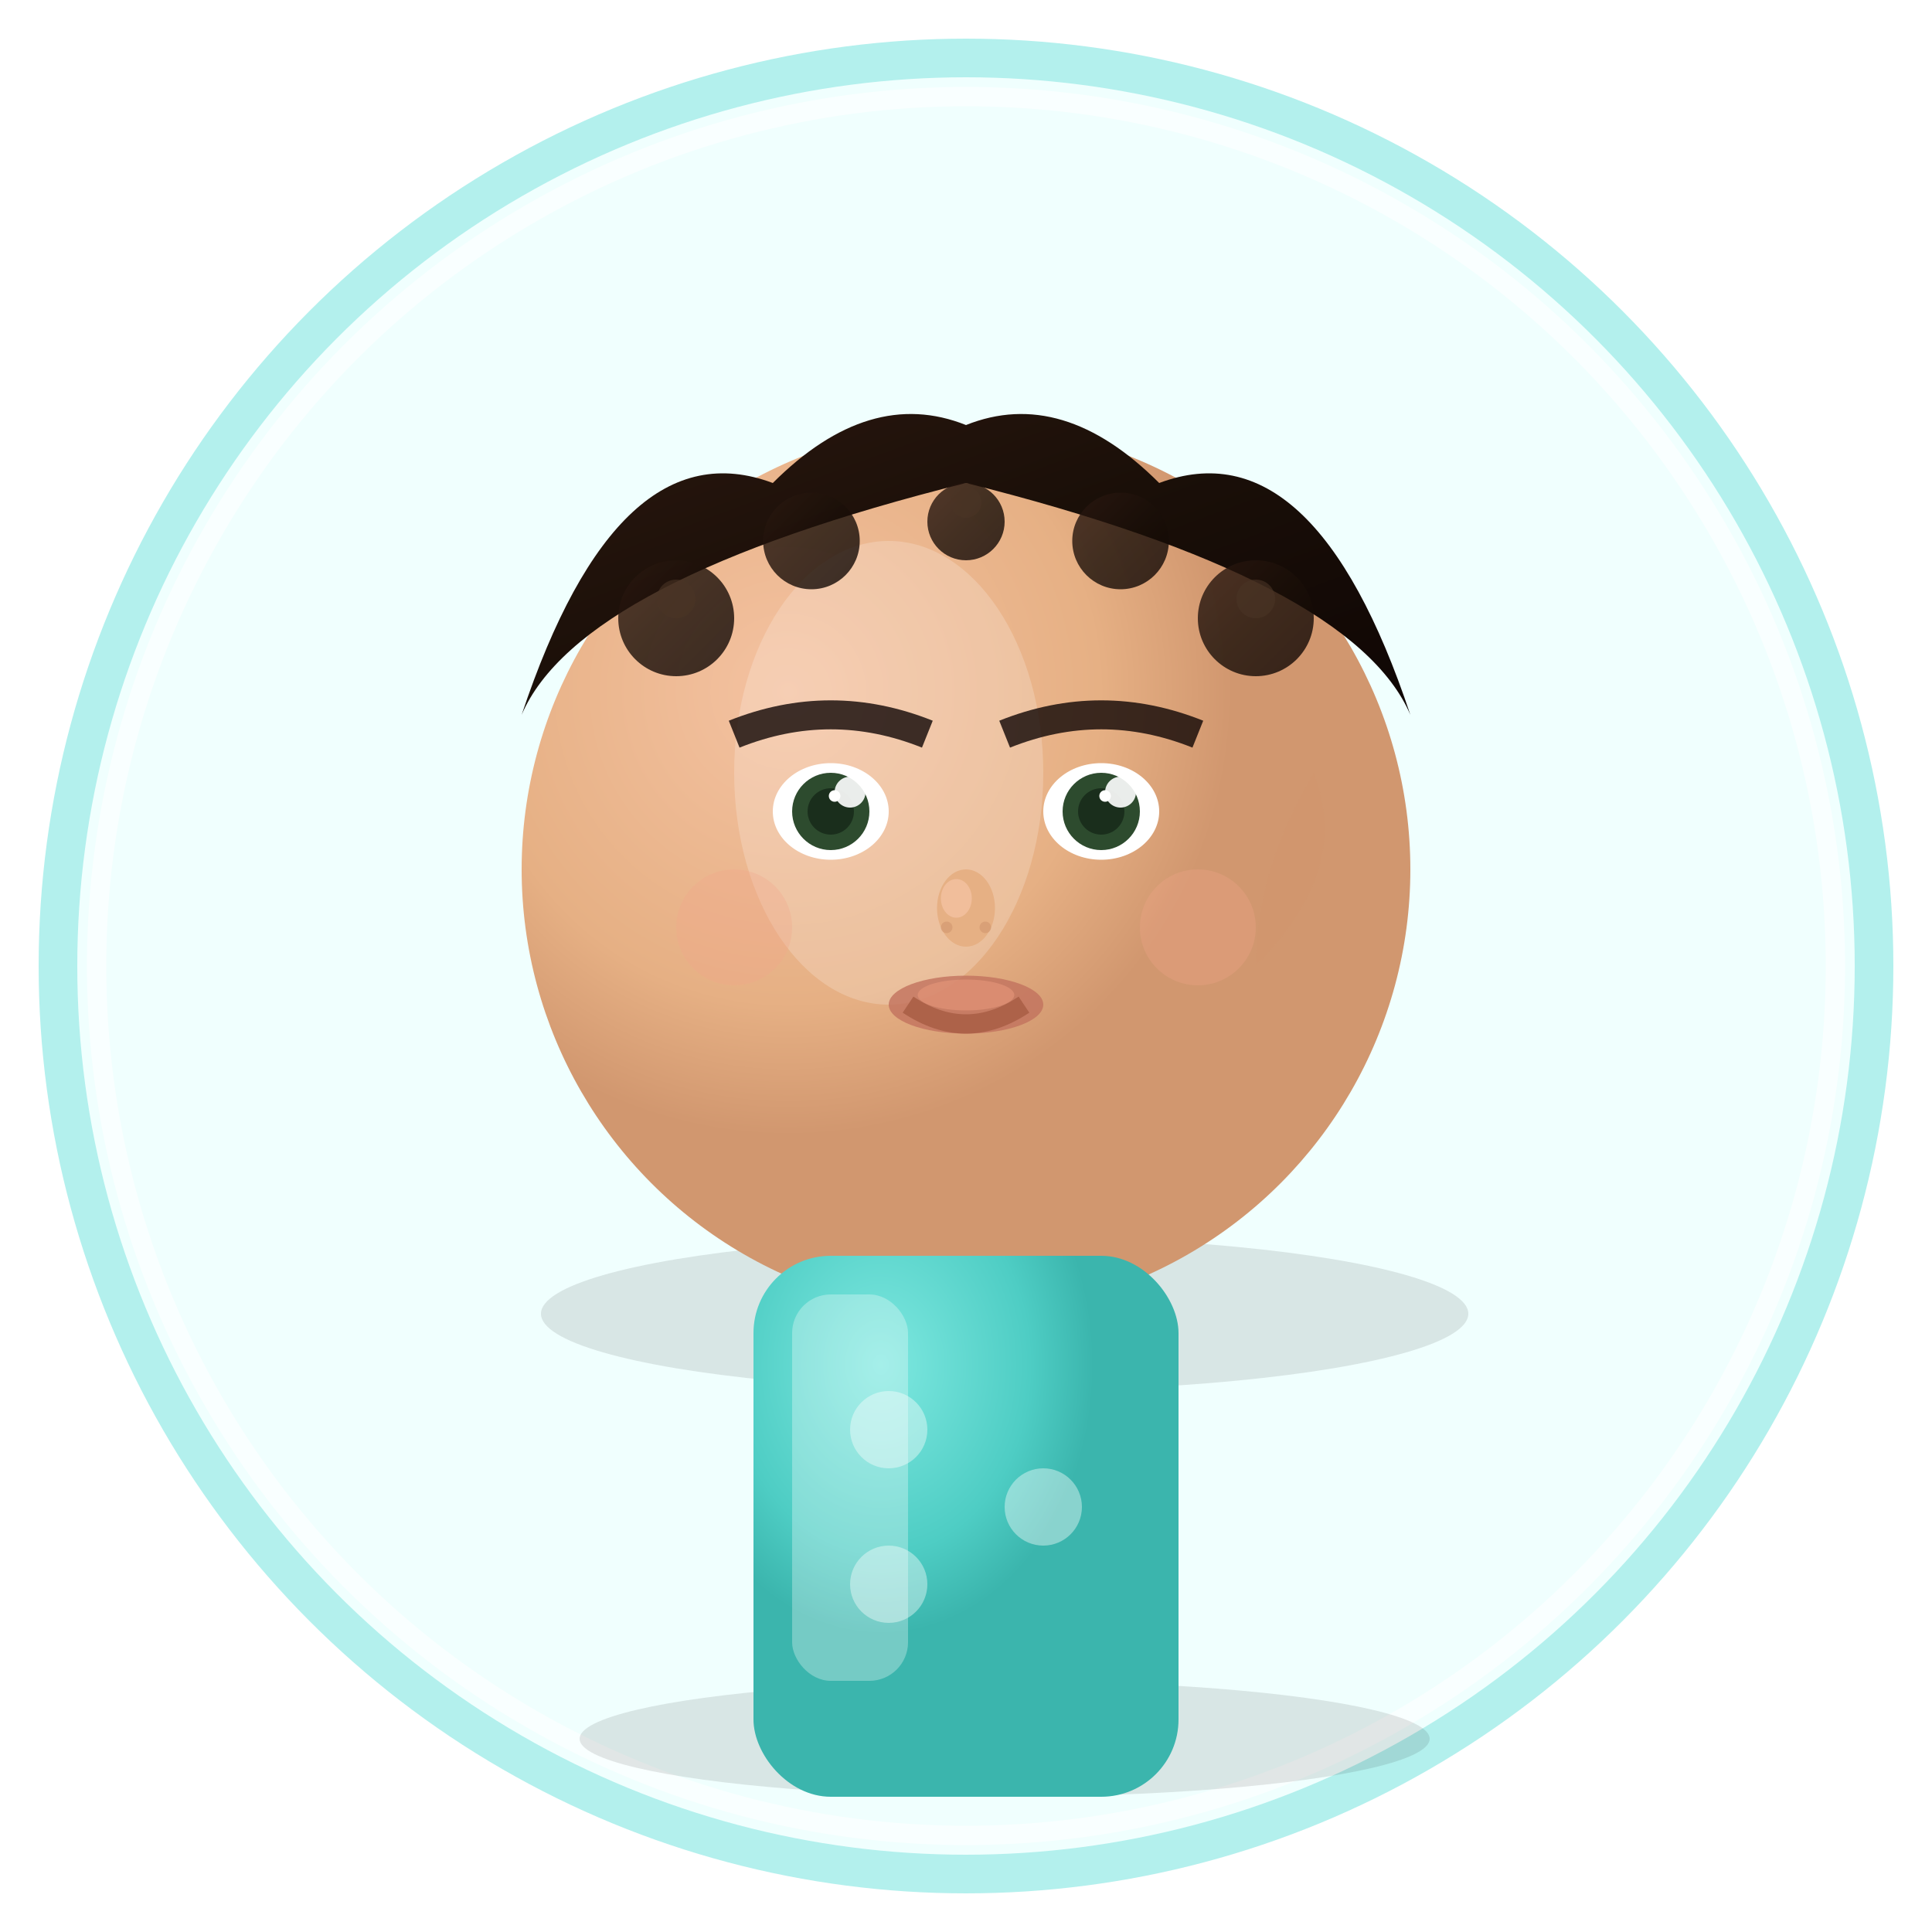 <svg width="100" height="100" viewBox="0 0 100 100" xmlns="http://www.w3.org/2000/svg">
  <defs>
    <!-- 3D Lighting gradients -->
    <radialGradient id="faceGradient3D2" cx="30%" cy="30%">
      <stop offset="0%" style="stop-color:#f4c2a1"/>
      <stop offset="70%" style="stop-color:#e6b084"/>
      <stop offset="100%" style="stop-color:#d1976f"/>
    </radialGradient>
    
    <linearGradient id="hairGradient3D2" x1="0%" y1="0%" x2="100%" y2="100%">
      <stop offset="0%" style="stop-color:#2c1810"/>
      <stop offset="50%" style="stop-color:#1a0f08"/>
      <stop offset="100%" style="stop-color:#0f0604"/>
    </linearGradient>
    
    <radialGradient id="bodyGradient3D2" cx="30%" cy="20%">
      <stop offset="0%" style="stop-color:#7ee8e0"/>
      <stop offset="70%" style="stop-color:#4ECDC4"/>
      <stop offset="100%" style="stop-color:#3bb5ad"/>
    </radialGradient>
    
    <filter id="shadow2" x="-50%" y="-50%" width="200%" height="200%">
      <feDropShadow dx="2" dy="3" stdDeviation="2" flood-opacity="0.3"/>
    </filter>
    
    <filter id="innerShadow2" x="-50%" y="-50%" width="200%" height="200%">
      <feDropShadow dx="1" dy="1" stdDeviation="1" flood-opacity="0.2"/>
    </filter>
  </defs>
  
  <!-- Background with 3D effect -->
  <circle cx="50" cy="50" r="47" fill="#f0fffe" stroke="#b3f0ed" stroke-width="2" filter="url(#shadow2)"/>
  <circle cx="50" cy="50" r="45" fill="none" stroke="#ffffff" stroke-width="1" opacity="0.6"/>
  
  <!-- Head shadow (cast on background) -->
  <ellipse cx="52" cy="68" rx="24" ry="4" fill="#000000" opacity="0.1"/>
  
  <!-- Face with 3D shading -->
  <circle cx="50" cy="45" r="23" fill="url(#faceGradient3D2)" filter="url(#shadow2)"/>
  <!-- Face highlight -->
  <ellipse cx="46" cy="40" rx="8" ry="12" fill="#ffffff" opacity="0.2"/>
  <!-- Face contour shadow -->
  <path d="M 65 50 Q 70 45 68 40 Q 65 45 65 50" fill="#d1976f" opacity="0.6"/>
  
  <!-- Hair with 3D volume (short/curly style) -->
  <path d="M 27 37 Q 32 22 40 25 Q 45 20 50 22 Q 55 20 60 25 Q 68 22 73 37 Q 70 30 50 25 Q 30 30 27 37" fill="url(#hairGradient3D2)" filter="url(#shadow2)"/>
  <!-- Hair curls and texture -->
  <circle cx="35" cy="32" r="3" fill="url(#hairGradient3D2)" opacity="0.8"/>
  <circle cx="42" cy="28" r="2.5" fill="url(#hairGradient3D2)" opacity="0.8"/>
  <circle cx="50" cy="27" r="2" fill="url(#hairGradient3D2)" opacity="0.8"/>
  <circle cx="58" cy="28" r="2.5" fill="url(#hairGradient3D2)" opacity="0.8"/>
  <circle cx="65" cy="32" r="3" fill="url(#hairGradient3D2)" opacity="0.8"/>
  <!-- Hair highlights -->
  <circle cx="35" cy="31" r="1" fill="#4a3426" opacity="0.6"/>
  <circle cx="50" cy="26" r="0.8" fill="#4a3426" opacity="0.6"/>
  <circle cx="65" cy="31" r="1" fill="#4a3426" opacity="0.6"/>
  
  <!-- Eyes with 3D depth -->
  <ellipse cx="43" cy="42" rx="3" ry="2.5" fill="#ffffff" filter="url(#innerShadow2)"/>
  <ellipse cx="57" cy="42" rx="3" ry="2.5" fill="#ffffff" filter="url(#innerShadow2)"/>
  <circle cx="43" cy="42" r="2" fill="#2d4b2e"/>
  <circle cx="57" cy="42" r="2" fill="#2d4b2e"/>
  <circle cx="43" cy="42" r="1.2" fill="#1a2e1c"/>
  <circle cx="57" cy="42" r="1.2" fill="#1a2e1c"/>
  <!-- Eye highlights -->
  <circle cx="44" cy="41" r="0.8" fill="#ffffff" opacity="0.9"/>
  <circle cx="58" cy="41" r="0.8" fill="#ffffff" opacity="0.9"/>
  <circle cx="43.2" cy="41.2" r="0.3" fill="#ffffff"/>
  <circle cx="57.2" cy="41.2" r="0.3" fill="#ffffff"/>
  
  <!-- Eyebrows with 3D effect -->
  <path d="M 38 38 Q 43 36 48 38" stroke="#0f0604" stroke-width="1.5" fill="none" opacity="0.8"/>
  <path d="M 52 38 Q 57 36 62 38" stroke="#0f0604" stroke-width="1.5" fill="none" opacity="0.8"/>
  
  <!-- Nose with 3D shading -->
  <ellipse cx="50" cy="47" rx="1.5" ry="2" fill="#e6b084"/>
  <ellipse cx="49.5" cy="46.5" rx="0.8" ry="1" fill="#f4c2a1" opacity="0.8"/>
  <circle cx="49" cy="48" r="0.3" fill="#d1976f" opacity="0.6"/>
  <circle cx="51" cy="48" r="0.3" fill="#d1976f" opacity="0.6"/>
  
  <!-- Mouth with 3D depth -->
  <ellipse cx="50" cy="52" rx="4" ry="1.5" fill="#c2725e" opacity="0.8"/>
  <path d="M 47 52 Q 50 54 53 52" stroke="#ad6249" stroke-width="1" fill="none"/>
  <!-- Mouth highlight -->
  <ellipse cx="50" cy="51.5" rx="2.5" ry="0.8" fill="#e6967a" opacity="0.6"/>
  
  <!-- Cheeks -->
  <circle cx="38" cy="48" r="3" fill="#f2a68a" opacity="0.3"/>
  <circle cx="62" cy="48" r="3" fill="#f2a68a" opacity="0.3"/>
  
  <!-- Body with 3D shading -->
  <ellipse cx="52" cy="90" rx="22" ry="3" fill="#000000" opacity="0.1"/>
  <rect x="39" y="65" width="22" height="28" rx="4" fill="url(#bodyGradient3D2)" filter="url(#shadow2)"/>
  <!-- Body highlight -->
  <rect x="41" y="67" width="6" height="20" rx="2" fill="#ffffff" opacity="0.3"/>
  <!-- Body pattern -->
  <circle cx="46" cy="74" r="2" fill="#ffffff" opacity="0.4"/>
  <circle cx="54" cy="78" r="2" fill="#ffffff" opacity="0.4"/>
  <circle cx="46" cy="82" r="2" fill="#ffffff" opacity="0.4"/>
</svg>